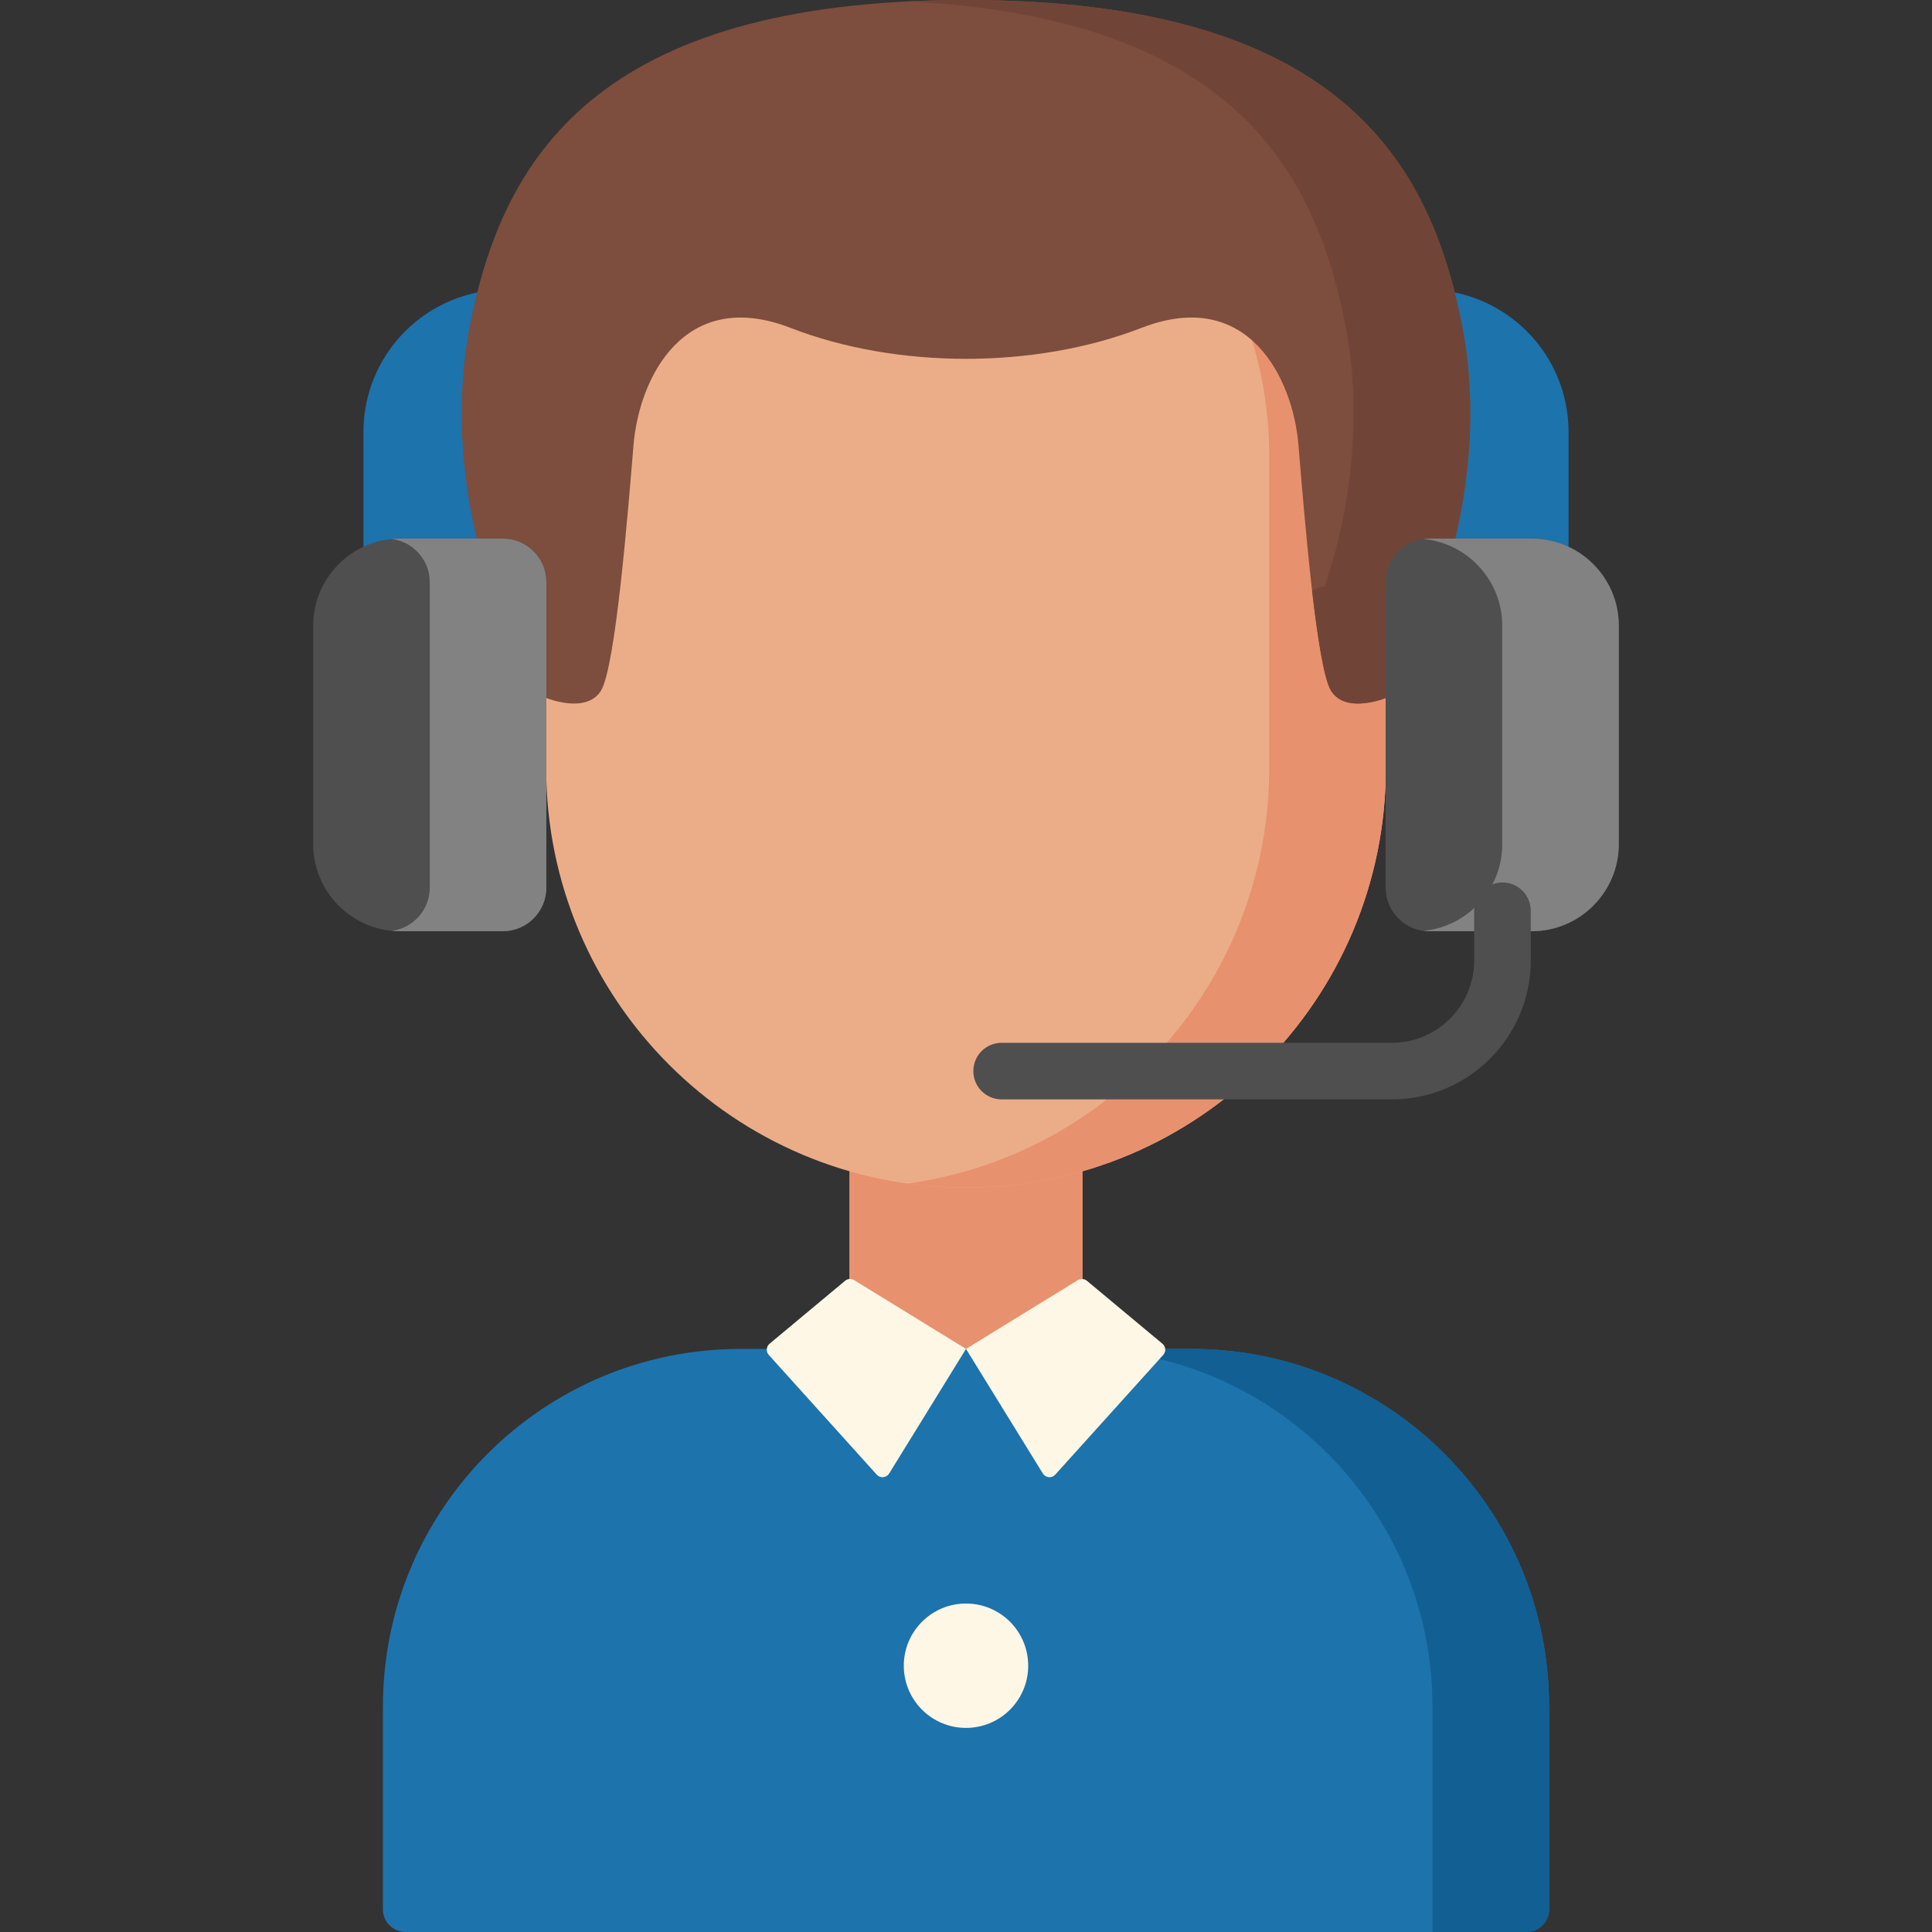<svg width="72" height="72" viewBox="0 0 72 72" fill="none" xmlns="http://www.w3.org/2000/svg">
<rect x="0" y="0" width="72" height="72" fill="#333333" stroke="none"/>
<path d="M58.455 24.99H13.545V16.096C13.545 13.167 15.92 10.793 18.849 10.793H53.151C56.08 10.793 58.455 13.167 58.455 16.096V24.99Z" fill="#1D73AC"/>
<path d="M31.654 41.874H40.346V56.361H31.654V41.874Z" fill="#E8916F"/>
<path d="M20.354 28.622V17.001C20.354 8.852 26.96 2.245 35.11 2.245H36.89C45.039 2.245 51.646 8.852 51.646 17.001V28.622C51.646 37.257 44.645 44.258 36.01 44.258H35.99C27.355 44.258 20.354 37.257 20.354 28.622Z" fill="#EBAD88"/>
<path d="M36.89 2.245H35.11C34.677 2.245 34.25 2.265 33.827 2.302C41.375 2.952 47.3 9.284 47.3 17.001V28.622C47.3 36.523 41.438 43.054 33.827 44.108C34.534 44.206 35.256 44.258 35.99 44.258H36.01C44.645 44.258 51.646 37.257 51.646 28.622V17.001C51.646 8.852 45.039 2.245 36.89 2.245Z" fill="#E8916F"/>
<path d="M27.598 50.27H44.403C51.763 50.27 57.73 56.237 57.73 63.598V71.156C57.73 71.622 57.353 72 56.887 72H15.114C14.648 72 14.27 71.622 14.27 71.156V63.598C14.27 56.237 20.237 50.27 27.598 50.27Z" fill="#1D73AC"/>
<path d="M44.402 50.27H40.056C47.417 50.27 53.384 56.237 53.384 63.598V72H56.887C57.353 72 57.73 71.622 57.73 71.156V63.598C57.73 56.237 51.763 50.27 44.402 50.27Z" fill="#125F93"/>
<path d="M31.494 47.731L28.679 50.077C28.553 50.182 28.539 50.371 28.649 50.493L32.674 54.956C32.803 55.099 33.034 55.078 33.136 54.914L36 50.27L31.831 47.707C31.725 47.642 31.59 47.651 31.494 47.731Z" fill="#FFF7E6"/>
<path d="M40.506 47.731L43.321 50.077C43.448 50.182 43.461 50.371 43.351 50.493L39.326 54.956C39.197 55.099 38.966 55.078 38.864 54.914L36 50.27L40.169 47.707C40.275 47.642 40.41 47.651 40.506 47.731Z" fill="#FFF7E6"/>
<path d="M53.709 21.851C51.657 22.221 51.646 26.01 51.646 26.01C51.646 26.01 50.149 26.628 49.603 25.739C49.058 24.849 48.599 19.095 48.39 16.589C48.183 14.081 46.504 10.683 42.542 12.218C38.58 13.757 33.42 13.757 29.457 12.218C25.495 10.683 23.816 14.081 23.609 16.589C23.401 19.095 22.941 24.849 22.397 25.739C21.85 26.628 20.354 26.01 20.354 26.01C20.354 26.01 20.342 22.222 18.291 21.851C18.291 21.851 16.521 17.276 17.503 12.182C18.704 5.95 22.166 0 36 0C49.834 0 53.296 5.95 54.497 12.182C55.479 17.276 53.709 21.851 53.709 21.851Z" fill="#7D4D3D"/>
<path d="M54.497 12.182C53.296 5.95 49.834 0 36 0C35.245 0 34.522 0.019 33.827 0.053C45.857 0.652 49.015 6.29 50.151 12.182C51.133 17.276 49.363 21.851 49.363 21.851C49.194 21.881 49.04 21.937 48.898 22.009C49.102 23.774 49.343 25.313 49.603 25.739C50.149 26.628 51.646 26.01 51.646 26.01C51.646 26.01 51.657 22.222 53.709 21.851C53.709 21.851 55.479 17.276 54.497 12.182Z" fill="#704537"/>
<path d="M18.741 34.704H14.911C13.129 34.704 11.672 33.246 11.672 31.465V23.311C11.672 21.529 13.129 20.072 14.911 20.072H18.741C19.632 20.072 20.36 20.8 20.36 21.691V33.084C20.36 33.975 19.632 34.704 18.741 34.704Z" fill="#4F4F4F"/>
<path d="M18.742 20.072H14.91C14.807 20.072 14.705 20.077 14.605 20.087C15.398 20.19 16.016 20.871 16.016 21.692V33.084C16.016 33.904 15.398 34.586 14.605 34.689C14.705 34.698 14.807 34.704 14.91 34.704H18.742C19.632 34.704 20.361 33.975 20.361 33.084V21.692C20.361 20.801 19.632 20.072 18.742 20.072Z" fill="#828282"/>
<path d="M53.259 34.704H57.089C58.871 34.704 60.328 33.246 60.328 31.465V23.311C60.328 21.529 58.871 20.072 57.089 20.072H53.259C52.368 20.072 51.64 20.8 51.64 21.691V33.084C51.639 33.975 52.368 34.704 53.259 34.704Z" fill="#4F4F4F"/>
<path d="M57.09 20.072H53.259C53.188 20.072 53.119 20.078 53.051 20.087C54.69 20.242 55.984 21.633 55.984 23.311V31.464C55.984 33.143 54.69 34.533 53.051 34.689C53.119 34.697 53.188 34.704 53.259 34.704H57.09C58.871 34.704 60.328 33.246 60.328 31.464V23.311C60.328 21.53 58.871 20.072 57.09 20.072Z" fill="#828282"/>
<path d="M36 64.394C37.28 64.394 38.318 63.357 38.318 62.077C38.318 60.796 37.28 59.759 36 59.759C34.72 59.759 33.682 60.796 33.682 62.077C33.682 63.357 34.72 64.394 36 64.394Z" fill="#FFF7E6"/>
<path d="M55.992 32.887C55.409 32.887 54.937 33.359 54.937 33.941V35.795C54.937 37.486 53.562 38.862 51.871 38.862H37.328C36.745 38.862 36.273 39.334 36.273 39.916C36.273 40.499 36.745 40.971 37.328 40.971H51.871C54.725 40.971 57.047 38.649 57.047 35.795V33.941C57.047 33.359 56.575 32.887 55.992 32.887Z" fill="#4F4F4F"/>
</svg>
